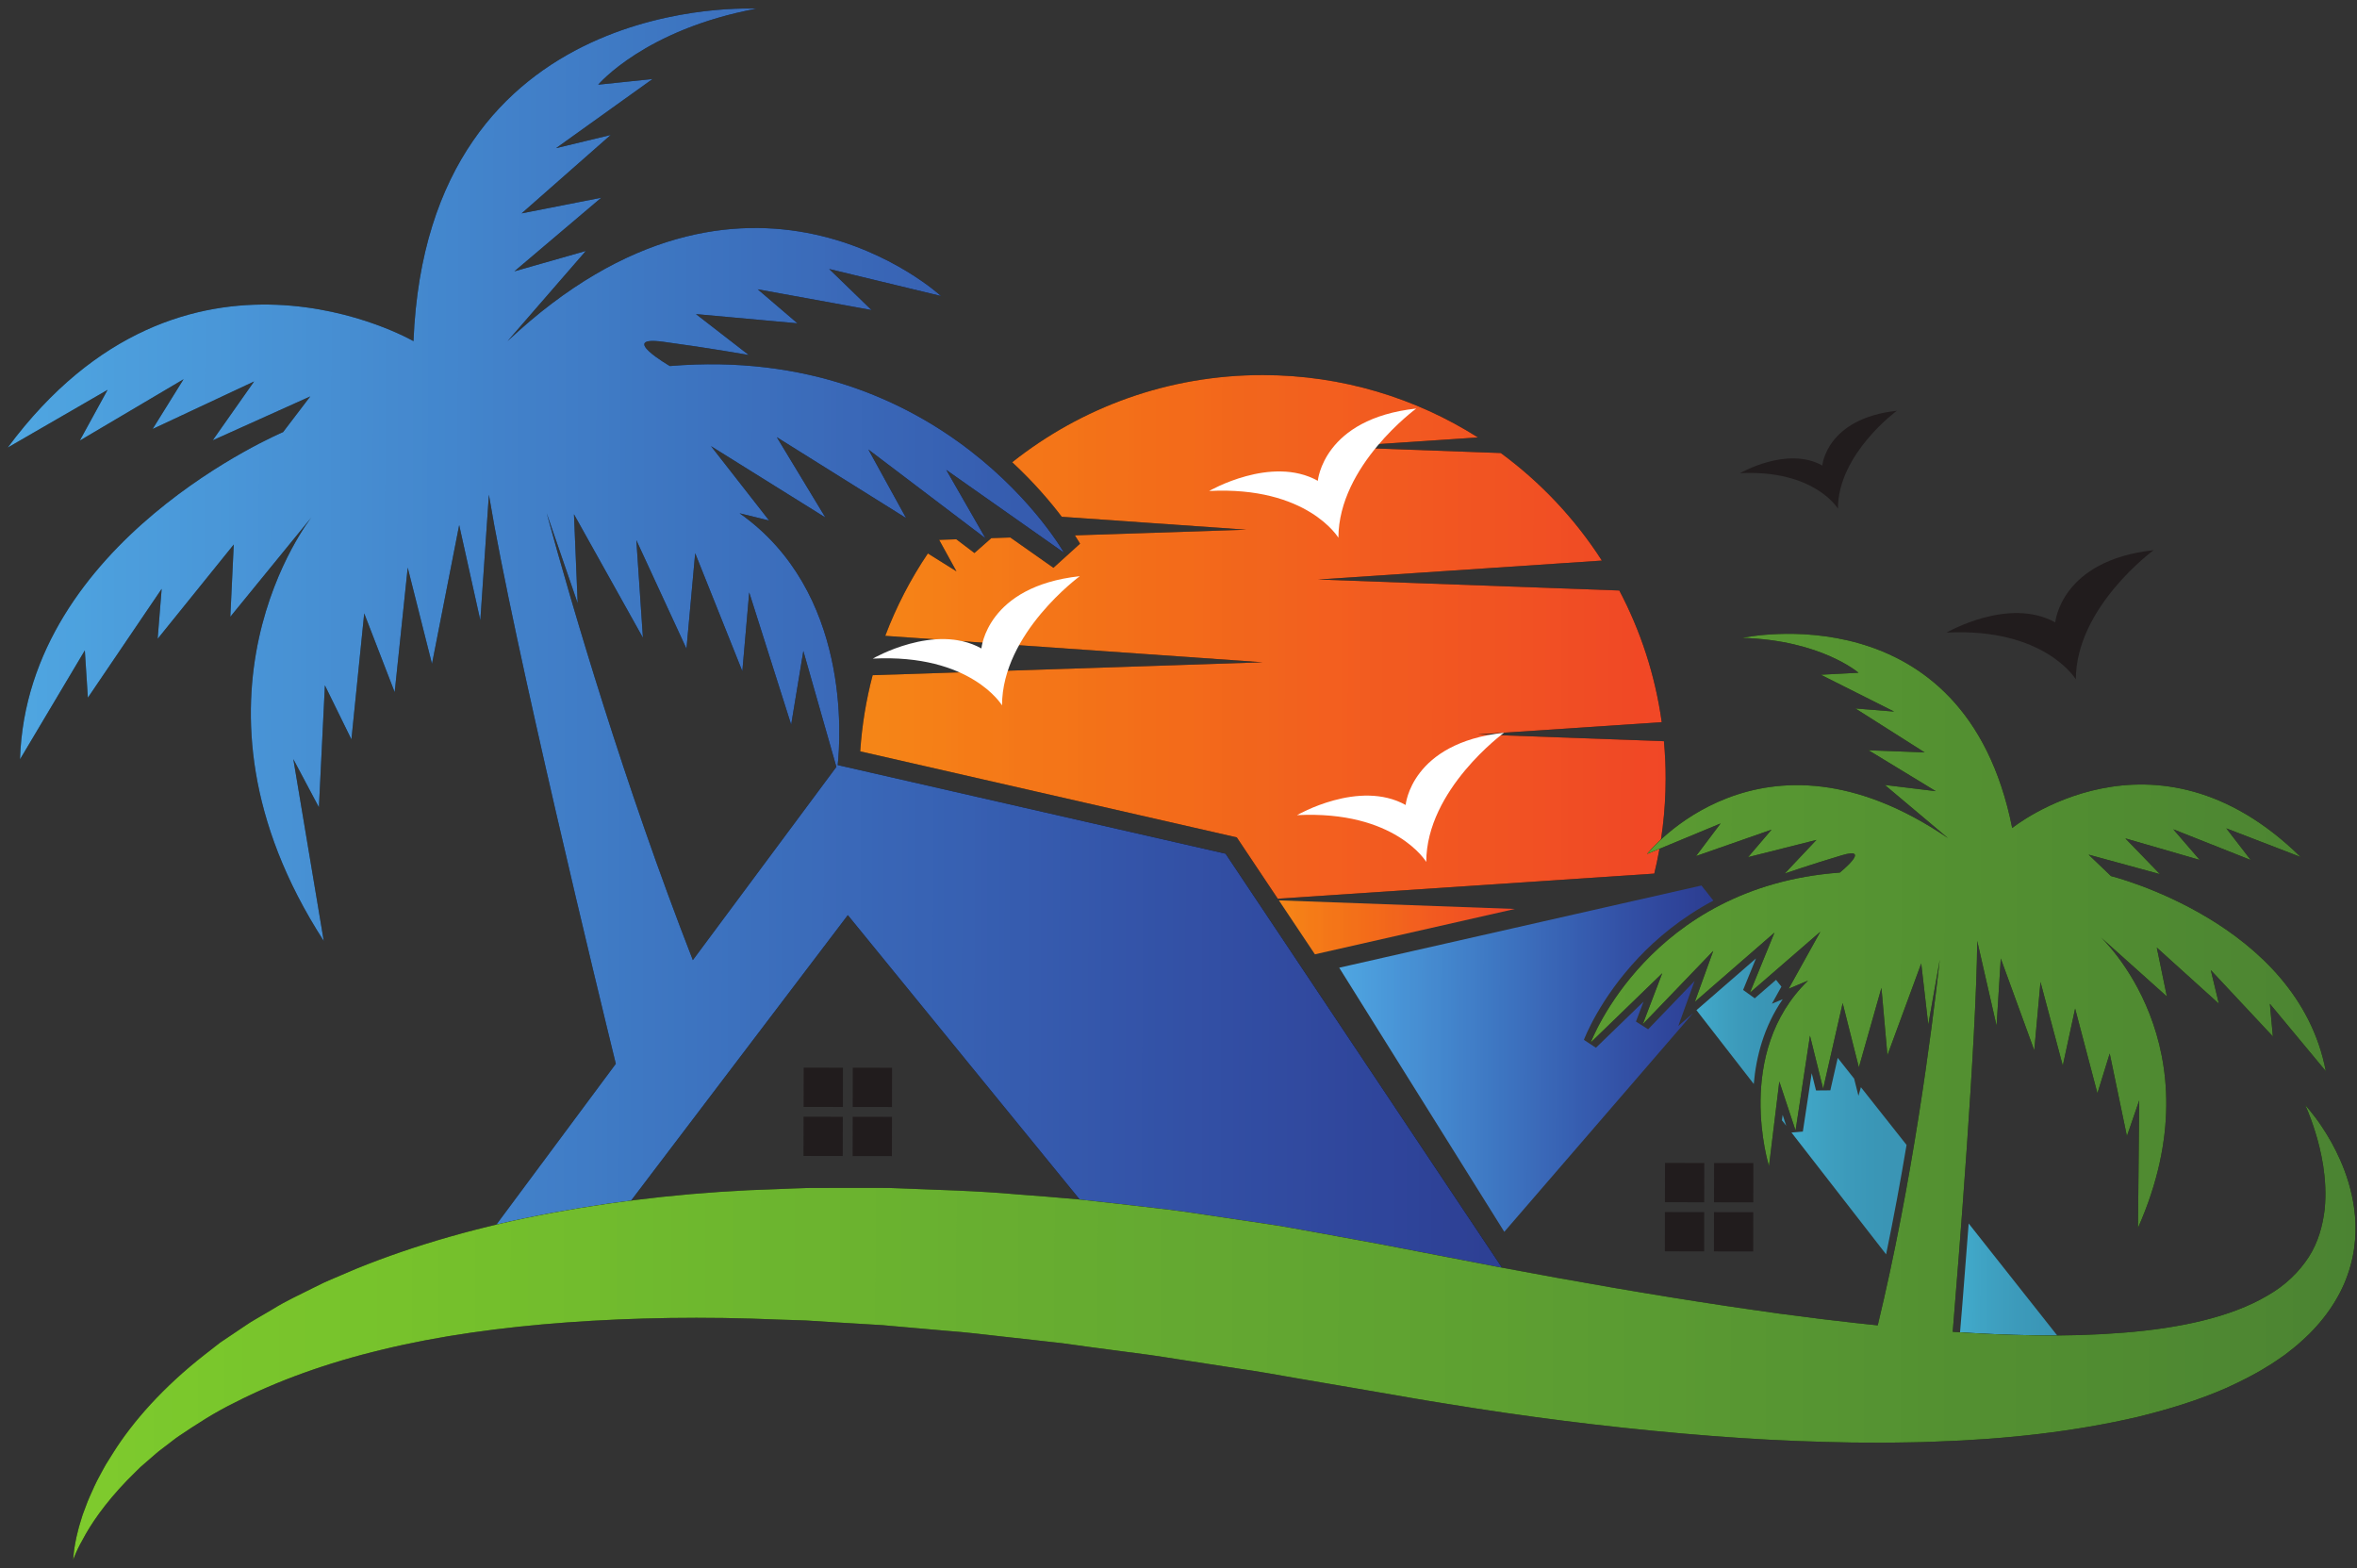 <svg width="257" height="171" viewBox="0 0 257 171" fill="none" xmlns="http://www.w3.org/2000/svg">
<rect x="0" y="0" width="257" height="171" fill="#333333" stroke="none"/>
<path d="M181.43 80.812L161.151 80.073L181.191 78.737C180.478 73.616 178.883 68.78 176.566 64.382L143.717 63.184L174.665 61.12C171.738 56.565 167.994 52.591 163.641 49.393L145.547 48.736L161.151 47.693C154.375 43.401 146.346 40.909 137.731 40.895C127.392 40.876 117.884 44.435 110.369 50.397C112.767 52.625 114.553 54.736 115.769 56.342L135.897 57.752L117.203 58.371C117.549 58.901 117.735 59.227 117.764 59.277L114.862 61.906L110.167 58.603L108.092 58.672L106.249 60.295L104.276 58.798L102.402 58.861L104.291 62.292L101.172 60.34C99.297 63.126 97.729 66.135 96.525 69.324L137.68 72.206L95.151 73.616C94.446 76.291 93.986 79.068 93.797 81.919L134.856 91.298L139.324 97.987L180.377 95.248C181.179 91.937 181.611 88.483 181.615 84.924C181.619 83.539 181.555 82.168 181.43 80.812Z" fill="black"/>
<path d="M181.43 80.812L161.151 80.073L181.191 78.737C180.478 73.616 178.883 68.78 176.566 64.382L143.717 63.184L174.665 61.12C171.738 56.565 167.994 52.591 163.641 49.393L145.547 48.736L161.151 47.693C154.375 43.401 146.346 40.909 137.731 40.895C127.392 40.876 117.884 44.435 110.369 50.397C112.767 52.625 114.553 54.736 115.769 56.342L135.897 57.752L117.203 58.371C117.549 58.901 117.735 59.227 117.764 59.277L114.862 61.906L110.167 58.603L108.092 58.672L106.249 60.295L104.276 58.798L102.402 58.861L104.291 62.292L101.172 60.34C99.297 63.126 97.729 66.135 96.525 69.324L137.68 72.206L95.151 73.616C94.446 76.291 93.986 79.068 93.797 81.919L134.856 91.298L139.324 97.987L180.377 95.248C181.179 91.937 181.611 88.483 181.615 84.924C181.619 83.539 181.555 82.168 181.43 80.812Z" fill="url(#paint0_linear_60_18)"/>
<path d="M143.374 104.047L165.175 99.103L139.445 98.164L143.374 104.047Z" fill="url(#paint1_linear_60_18)"/>
<path d="M194.375 121.559L194.305 122.148L194.77 122.745L194.375 121.559Z" fill="url(#paint2_linear_60_18)"/>
<path d="M184.977 110.138L191.227 118.186C191.478 115.223 192.326 111.932 194.381 108.943L193.203 109.436L194.239 107.571L193.654 106.832L191.332 108.843L190.063 107.932L191.466 104.5L184.977 110.138Z" fill="url(#paint3_linear_60_18)"/>
<path d="M202.906 118.535L202.64 119.473L202.169 117.602L200.38 115.34L199.575 118.878L198.013 118.892L197.544 117.009L196.577 123.373L195.336 123.477L205.655 136.761C206.504 132.676 207.245 128.652 207.885 124.83L202.906 118.535Z" fill="url(#paint4_linear_60_18)"/>
<path d="M213.578 146.961L214.764 148.487L226.608 148.507L214.659 133.395C214.143 140.228 213.688 145.672 213.578 146.961Z" fill="url(#paint5_linear_60_18)"/>
<path d="M182.996 111.862L184.771 106.955L179.707 112.222L178.379 111.379L179.21 109.203L174.014 114.233L172.704 113.376C172.771 113.195 174.402 108.921 178.653 104.416C180.591 102.364 183.276 100.077 186.821 98.19L185.521 96.547L146.023 105.507L164.024 134.303L184.609 110.461L182.996 111.862Z" fill="url(#paint6_linear_60_18)"/>
<path d="M143.612 109.23L139.781 109.357C142.672 113.862 146.292 117.851 150.476 121.164L151.099 121.207L143.612 109.23Z" fill="url(#paint7_linear_60_18)"/>
<path d="M95.164 71.808C95.164 71.808 101.939 67.87 107.01 70.699C107.01 70.699 107.586 63.931 117.741 62.82C117.741 62.82 109.27 69.012 109.257 76.906C109.257 76.906 105.882 71.262 95.164 71.808Z" fill="white"/>
<path d="M131.844 53.531C131.844 53.531 138.62 49.595 143.692 52.422C143.692 52.422 144.267 45.656 154.421 44.543C154.421 44.543 145.951 50.734 145.936 58.632C145.936 58.632 142.562 52.984 131.844 53.531Z" fill="white"/>
<path d="M141.422 88.875C141.422 88.875 148.196 84.937 153.268 87.766C153.268 87.766 153.843 80.998 163.999 79.887C163.999 79.887 155.527 86.078 155.514 93.974C155.514 93.974 152.139 88.329 141.422 88.875Z" fill="white"/>
<path d="M212.25 68.97C212.25 68.97 219.026 65.034 224.099 67.863C224.099 67.863 224.673 61.095 234.828 59.984C234.828 59.984 226.357 66.173 226.343 74.071C226.343 74.071 222.969 68.424 212.25 68.97Z" fill="#211C1D"/>
<path d="M189.727 51.592C189.727 51.592 194.858 48.61 198.699 50.754C198.699 50.754 199.135 45.626 206.828 44.785C206.828 44.785 200.411 49.474 200.401 55.456C200.401 55.456 197.844 51.18 189.727 51.592Z" fill="#211C1D"/>
<path d="M59.607 55.946L62.989 65.775L62.584 56.068L70.101 69.528L69.385 58.893L74.851 70.727L75.8 60.315L80.942 73.177L81.692 64.588L86.267 79.006L87.594 70.977L91.197 83.613L75.546 104.679C68.024 85.399 62.408 66.182 59.607 55.946ZM91.344 83.416L91.34 83.423C91.661 80.445 92.752 64.489 80.644 55.962L83.864 56.752L77.525 48.642L90.001 56.425L84.697 47.663L98.805 56.49L94.682 49.005L107.461 58.694L103.18 51.233L116.017 60.264C116.017 60.264 103.095 37.405 73.04 39.909C73.04 39.909 67.3 36.588 72.293 37.26C77.285 37.931 81.642 38.703 81.642 38.703L75.884 34.245L86.956 35.251L82.619 31.544L95.03 33.803L90.409 29.327L102.604 32.272C102.604 32.272 81.409 12.682 55.344 37.19L63.877 27.362L56.087 29.581L65.558 21.557L56.873 23.265L66.587 14.718L60.627 16.154L71.152 8.616L65.225 9.233C65.225 9.233 70.293 3.215 82.472 0.95C82.472 0.95 46.633 -1.16 45.085 37.194C45.085 37.194 20.15 22.762 0.844 48.796L11.731 42.504L8.702 48.034L20.015 41.347L16.644 46.771L27.708 41.589L23.192 48.008L33.83 43.22L30.866 47.112C30.866 47.112 2.938 58.888 2.183 82.782L9.25 70.91L9.582 76.067L17.628 64.201L17.191 69.647L25.489 59.367L25.115 67.243L33.972 56.389C33.972 56.389 18.228 76.157 35.302 102.592L31.982 82.762L34.773 88.017L35.426 74.722L38.318 80.613L39.713 66.874L43.035 75.466L44.456 61.885L47.103 72.375L50.069 57.246L52.373 67.627L53.308 53.937C56.028 70.341 65.477 109.165 67.147 115.985L47.815 142.007L60.789 141.463L92.445 99.776L122.842 137.055L169.079 146.155L133.632 93.076L91.344 83.416Z" fill="black"/>
<path d="M59.607 55.946L62.989 65.775L62.584 56.068L70.101 69.528L69.385 58.893L74.851 70.727L75.8 60.315L80.942 73.177L81.692 64.588L86.267 79.006L87.594 70.977L91.197 83.613L75.546 104.679C68.024 85.399 62.408 66.182 59.607 55.946ZM91.344 83.416L91.34 83.423C91.661 80.445 92.752 64.489 80.644 55.962L83.864 56.752L77.525 48.642L90.001 56.425L84.697 47.663L98.805 56.49L94.682 49.005L107.461 58.694L103.18 51.233L116.017 60.264C116.017 60.264 103.095 37.405 73.04 39.909C73.04 39.909 67.3 36.588 72.293 37.26C77.285 37.931 81.642 38.703 81.642 38.703L75.884 34.245L86.956 35.251L82.619 31.544L95.03 33.803L90.409 29.327L102.604 32.272C102.604 32.272 81.409 12.682 55.344 37.19L63.877 27.362L56.087 29.581L65.558 21.557L56.873 23.265L66.587 14.718L60.627 16.154L71.152 8.616L65.225 9.233C65.225 9.233 70.293 3.215 82.472 0.95C82.472 0.95 46.633 -1.16 45.085 37.194C45.085 37.194 20.15 22.762 0.844 48.796L11.731 42.504L8.702 48.034L20.015 41.347L16.644 46.771L27.708 41.589L23.192 48.008L33.83 43.22L30.866 47.112C30.866 47.112 2.938 58.888 2.183 82.782L9.25 70.91L9.582 76.067L17.628 64.201L17.191 69.647L25.489 59.367L25.115 67.243L33.972 56.389C33.972 56.389 18.228 76.157 35.302 102.592L31.982 82.762L34.773 88.017L35.426 74.722L38.318 80.613L39.713 66.874L43.035 75.466L44.456 61.885L47.103 72.375L50.069 57.246L52.373 67.627L53.308 53.937C56.028 70.341 65.477 109.165 67.147 115.985L47.815 142.007L60.789 141.463L92.445 99.776L122.842 137.055L169.079 146.155L133.632 93.076L91.344 83.416Z" fill="url(#paint8_linear_60_18)"/>
<path d="M91.907 120.693L87.625 120.684L87.632 116.402L91.914 116.41L91.907 120.693Z" fill="#211C1D"/>
<path d="M97.259 120.698L92.977 120.692L92.984 116.41L97.266 116.416L97.259 120.698Z" fill="#211C1D"/>
<path d="M91.892 126.043L87.609 126.035L87.617 121.754L91.899 121.762L91.892 126.043Z" fill="#211C1D"/>
<path d="M97.251 126.05L92.969 126.044L92.976 121.762L97.258 121.768L97.251 126.05Z" fill="#211C1D"/>
<path d="M185.821 131.083L181.539 131.077L181.547 126.793L185.828 126.801L185.821 131.083Z" fill="#211C1D"/>
<path d="M191.173 131.093L186.891 131.086L186.899 126.805L191.181 126.81L191.173 131.093Z" fill="#211C1D"/>
<path d="M185.814 136.436L181.531 136.431L181.538 132.148L185.82 132.155L185.814 136.436Z" fill="#211C1D"/>
<path d="M191.164 136.446L186.883 136.439L186.891 132.156L191.173 132.163L191.164 136.446Z" fill="#211C1D"/>
<path d="M256.699 131.796C256.41 129.686 255.813 127.935 255.18 126.498C254.55 125.058 253.877 123.923 253.297 123.037C252.724 122.146 252.216 121.514 251.876 121.093C251.534 120.675 251.342 120.472 251.342 120.472C251.342 120.472 251.842 121.477 252.453 123.436C252.758 124.412 253.075 125.631 253.307 127.059C253.524 128.485 253.65 130.13 253.471 131.873C253.262 133.608 252.779 135.436 251.733 137.059C250.68 138.674 249.207 140.139 247.213 141.269C243.279 143.593 237.741 144.806 231.57 145.298C228.477 145.545 225.204 145.653 221.792 145.588C218.926 145.544 215.96 145.414 212.918 145.204C213.513 138.044 215.503 113.326 215.59 102.593L217.701 111.841L218.158 104.504L221.81 114.516L222.489 107.068L224.92 116.188L226.265 109.964L228.696 119.196L230.037 114.863L231.912 123.87L233.252 119.983L233.118 133.878C241.934 113.992 229.058 102.187 229.058 102.187L236.272 108.648L235.169 103.31L241.942 109.434L241.058 105.766L247.827 113.003L247.5 109.444L253.601 116.791C250.516 100.556 230.179 95.518 230.179 95.518L227.737 93.18L235.517 95.305L231.743 91.409L239.854 93.757L236.969 90.415L245.413 93.765L242.75 90.314L250.861 93.44C234.879 77.738 219.405 90.276 219.405 90.276C214.222 64.254 189.978 69.548 189.978 69.548C198.538 69.787 202.646 73.349 202.646 73.349L198.533 73.565L206.529 77.581L202.306 77.241L209.857 82.033L203.742 81.801L211.073 86.26L205.516 85.583L212.4 91.376C191.965 77.446 179.599 93.101 179.599 93.101L187.61 89.778L184.935 93.332L193.168 90.454L190.606 93.453L198.057 91.575L194.604 95.238C194.604 95.238 197.496 94.242 200.834 93.247C204.171 92.252 200.608 95.136 200.608 95.136C179.817 96.657 173.452 113.657 173.452 113.657L181.246 106.111L179.124 111.666L186.808 103.673L184.799 109.229L193.482 101.683L190.804 108.238L198.486 101.582L195.029 107.801L197.143 106.915C189.014 114.794 192.886 127.14 192.886 127.14L194.011 117.916L195.782 123.255L197.354 112.918L198.79 118.703L200.919 109.367L202.686 116.375L205.146 107.706L205.8 115.044L209.485 105.044L210.253 111.717L211.506 104.643C210.598 112.777 208.502 128.932 204.742 144.501C203.149 144.339 201.543 144.164 199.916 143.965C198.955 143.859 197.986 143.738 197.013 143.604C196.042 143.48 195.063 143.354 194.082 143.23C192.116 142.941 190.133 142.686 188.132 142.373C180.132 141.173 171.858 139.738 163.465 138.152C159.25 137.337 155.001 136.517 150.735 135.694C148.544 135.29 146.348 134.888 144.152 134.484C141.952 134.091 139.758 133.665 137.536 133.352C135.318 133.023 133.102 132.694 130.888 132.364C129.779 132.204 128.676 132.026 127.563 131.898C126.449 131.768 125.336 131.64 124.225 131.511C122.003 131.25 119.783 131.004 117.57 130.764C115.35 130.557 113.127 130.39 110.917 130.222C106.507 129.821 102.082 129.73 97.733 129.548L96.918 129.519L96.1 129.517C95.555 129.517 95.011 129.517 94.467 129.517C93.382 129.515 92.3 129.515 91.221 129.515C90.143 129.517 89.07 129.521 88 129.525C86.928 129.553 85.858 129.604 84.794 129.645C76.29 129.894 68.033 130.789 60.28 132.225C52.526 133.652 45.274 135.714 38.825 138.337C38.024 138.678 37.232 139.017 36.448 139.35C36.057 139.521 35.667 139.677 35.285 139.858C34.905 140.045 34.527 140.231 34.152 140.416C32.657 141.173 31.179 141.838 29.816 142.69C29.13 143.092 28.451 143.49 27.783 143.882C27.446 144.069 27.123 144.284 26.805 144.499C26.486 144.714 26.169 144.926 25.855 145.137C25.229 145.558 24.613 145.972 24.006 146.38C23.425 146.833 22.853 147.278 22.29 147.717C17.807 151.225 14.479 154.987 12.327 158.417C12.059 158.844 11.799 159.26 11.547 159.666C11.305 160.077 11.094 160.493 10.879 160.885C10.44 161.663 10.113 162.443 9.793 163.15C9.627 163.499 9.502 163.855 9.374 164.191C9.248 164.525 9.122 164.844 9.013 165.153C8.828 165.787 8.633 166.343 8.512 166.863C8.384 167.379 8.268 167.83 8.208 168.23C8.132 168.627 8.087 168.962 8.055 169.231C7.988 169.772 7.984 170.049 7.984 170.049C7.984 170.049 8.07 169.782 8.288 169.295C8.499 168.805 8.861 168.098 9.371 167.213C10.382 165.443 12.152 163.018 14.818 160.441C14.983 160.278 15.149 160.114 15.318 159.949C15.499 159.792 15.682 159.634 15.867 159.473C16.233 159.155 16.609 158.83 16.993 158.494C17.373 158.16 17.808 157.859 18.225 157.532C18.652 157.213 19.062 156.865 19.525 156.559C21.368 155.322 23.354 154.014 25.651 152.894C30.181 150.576 35.598 148.596 41.709 147.138C47.812 145.653 54.607 144.707 61.853 144.177C69.1 143.654 76.807 143.523 84.811 143.869C85.811 143.902 86.813 143.923 87.82 143.965C88.83 144.031 89.843 144.095 90.86 144.158C91.878 144.219 92.897 144.28 93.921 144.341C94.433 144.372 94.945 144.402 95.458 144.434L96.228 144.479L97.001 144.55C99.063 144.731 101.137 144.914 103.222 145.097C105.306 145.247 107.403 145.505 109.507 145.743C111.61 145.994 113.723 146.193 115.841 146.451C117.958 146.748 120.082 147.036 122.212 147.312C123.276 147.453 124.342 147.593 125.408 147.733C126.474 147.876 127.539 148.066 128.606 148.222C130.74 148.552 132.874 148.881 135.011 149.21C137.15 149.506 139.281 149.902 141.414 150.272C143.546 150.636 145.678 151.001 147.804 151.363C149.969 151.739 152.131 152.11 154.286 152.482C155.352 152.669 156.457 152.843 157.552 153.02C158.647 153.195 159.74 153.368 160.83 153.542C169.522 154.889 178.139 155.894 186.542 156.549C190.743 156.878 194.891 157.105 198.967 157.209C199.987 157.231 201 157.256 202.01 157.278C203.02 157.282 204.025 157.286 205.024 157.29C206.02 157.3 207.021 157.27 208.008 157.26C208.995 157.249 209.977 157.225 210.957 157.18C218.771 156.924 226.232 156.081 233.082 154.483C236.5 153.648 239.775 152.64 242.805 151.306C244.316 150.605 245.775 149.894 247.142 149.033C247.832 148.637 248.488 148.153 249.134 147.715C249.766 147.223 250.385 146.758 250.958 146.218C253.284 144.164 255.07 141.611 255.971 139.015C256.902 136.413 256.975 133.897 256.699 131.796Z" fill="black"/>
<path d="M256.699 131.796C256.41 129.686 255.813 127.935 255.18 126.498C254.55 125.058 253.877 123.923 253.297 123.037C252.724 122.146 252.216 121.514 251.876 121.093C251.534 120.675 251.342 120.472 251.342 120.472C251.342 120.472 251.842 121.477 252.453 123.436C252.758 124.412 253.075 125.631 253.307 127.059C253.524 128.485 253.65 130.13 253.471 131.873C253.262 133.608 252.779 135.436 251.733 137.059C250.68 138.674 249.207 140.139 247.213 141.269C243.279 143.593 237.741 144.806 231.57 145.298C228.477 145.545 225.204 145.653 221.792 145.588C218.926 145.544 215.96 145.414 212.918 145.204C213.513 138.044 215.503 113.326 215.59 102.593L217.701 111.841L218.158 104.504L221.81 114.516L222.489 107.068L224.92 116.188L226.265 109.964L228.696 119.196L230.037 114.863L231.912 123.87L233.252 119.983L233.118 133.878C241.934 113.992 229.058 102.187 229.058 102.187L236.272 108.648L235.169 103.31L241.942 109.434L241.058 105.766L247.827 113.003L247.5 109.444L253.601 116.791C250.516 100.556 230.179 95.518 230.179 95.518L227.737 93.18L235.517 95.305L231.743 91.409L239.854 93.757L236.969 90.415L245.413 93.765L242.75 90.314L250.861 93.44C234.879 77.738 219.405 90.276 219.405 90.276C214.222 64.254 189.978 69.548 189.978 69.548C198.538 69.787 202.646 73.349 202.646 73.349L198.533 73.565L206.529 77.581L202.306 77.241L209.857 82.033L203.742 81.801L211.073 86.26L205.516 85.583L212.4 91.376C191.965 77.446 179.599 93.101 179.599 93.101L187.61 89.778L184.935 93.332L193.168 90.454L190.606 93.453L198.057 91.575L194.604 95.238C194.604 95.238 197.496 94.242 200.834 93.247C204.171 92.252 200.608 95.136 200.608 95.136C179.817 96.657 173.452 113.657 173.452 113.657L181.246 106.111L179.124 111.666L186.808 103.673L184.799 109.229L193.482 101.683L190.804 108.238L198.486 101.582L195.029 107.801L197.143 106.915C189.014 114.794 192.886 127.14 192.886 127.14L194.011 117.916L195.782 123.255L197.354 112.918L198.79 118.703L200.919 109.367L202.686 116.375L205.146 107.706L205.8 115.044L209.485 105.044L210.253 111.717L211.506 104.643C210.598 112.777 208.502 128.932 204.742 144.501C203.149 144.339 201.543 144.164 199.916 143.965C198.955 143.859 197.986 143.738 197.013 143.604C196.042 143.48 195.063 143.354 194.082 143.23C192.116 142.941 190.133 142.686 188.132 142.373C180.132 141.173 171.858 139.738 163.465 138.152C159.25 137.337 155.001 136.517 150.735 135.694C148.544 135.29 146.348 134.888 144.152 134.484C141.952 134.091 139.758 133.665 137.536 133.352C135.318 133.023 133.102 132.694 130.888 132.364C129.779 132.204 128.676 132.026 127.563 131.898C126.449 131.768 125.336 131.64 124.225 131.511C122.003 131.25 119.783 131.004 117.57 130.764C115.35 130.557 113.127 130.39 110.917 130.222C106.507 129.821 102.082 129.73 97.733 129.548L96.918 129.519L96.1 129.517C95.555 129.517 95.011 129.517 94.467 129.517C93.382 129.515 92.3 129.515 91.221 129.515C90.143 129.517 89.07 129.521 88 129.525C86.928 129.553 85.858 129.604 84.794 129.645C76.29 129.894 68.033 130.789 60.28 132.225C52.526 133.652 45.274 135.714 38.825 138.337C38.024 138.678 37.232 139.017 36.448 139.35C36.057 139.521 35.667 139.677 35.285 139.858C34.905 140.045 34.527 140.231 34.152 140.416C32.657 141.173 31.179 141.838 29.816 142.69C29.13 143.092 28.451 143.49 27.783 143.882C27.446 144.069 27.123 144.284 26.805 144.499C26.486 144.714 26.169 144.926 25.855 145.137C25.229 145.558 24.613 145.972 24.006 146.38C23.425 146.833 22.853 147.278 22.29 147.717C17.807 151.225 14.479 154.987 12.327 158.417C12.059 158.844 11.799 159.26 11.547 159.666C11.305 160.077 11.094 160.493 10.879 160.885C10.44 161.663 10.113 162.443 9.793 163.15C9.627 163.499 9.502 163.855 9.374 164.191C9.248 164.525 9.122 164.844 9.013 165.153C8.828 165.787 8.633 166.343 8.512 166.863C8.384 167.379 8.268 167.83 8.208 168.23C8.132 168.627 8.087 168.962 8.055 169.231C7.988 169.772 7.984 170.049 7.984 170.049C7.984 170.049 8.07 169.782 8.288 169.295C8.499 168.805 8.861 168.098 9.371 167.213C10.382 165.443 12.152 163.018 14.818 160.441C14.983 160.278 15.149 160.114 15.318 159.949C15.499 159.792 15.682 159.634 15.867 159.473C16.233 159.155 16.609 158.83 16.993 158.494C17.373 158.16 17.808 157.859 18.225 157.532C18.652 157.213 19.062 156.865 19.525 156.559C21.368 155.322 23.354 154.014 25.651 152.894C30.181 150.576 35.598 148.596 41.709 147.138C47.812 145.653 54.607 144.707 61.853 144.177C69.1 143.654 76.807 143.523 84.811 143.869C85.811 143.902 86.813 143.923 87.82 143.965C88.83 144.031 89.843 144.095 90.86 144.158C91.878 144.219 92.897 144.28 93.921 144.341C94.433 144.372 94.945 144.402 95.458 144.434L96.228 144.479L97.001 144.55C99.063 144.731 101.137 144.914 103.222 145.097C105.306 145.247 107.403 145.505 109.507 145.743C111.61 145.994 113.723 146.193 115.841 146.451C117.958 146.748 120.082 147.036 122.212 147.312C123.276 147.453 124.342 147.593 125.408 147.733C126.474 147.876 127.539 148.066 128.606 148.222C130.74 148.552 132.874 148.881 135.011 149.21C137.15 149.506 139.281 149.902 141.414 150.272C143.546 150.636 145.678 151.001 147.804 151.363C149.969 151.739 152.131 152.11 154.286 152.482C155.352 152.669 156.457 152.843 157.552 153.02C158.647 153.195 159.74 153.368 160.83 153.542C169.522 154.889 178.139 155.894 186.542 156.549C190.743 156.878 194.891 157.105 198.967 157.209C199.987 157.231 201 157.256 202.01 157.278C203.02 157.282 204.025 157.286 205.024 157.29C206.02 157.3 207.021 157.27 208.008 157.26C208.995 157.249 209.977 157.225 210.957 157.18C218.771 156.924 226.232 156.081 233.082 154.483C236.5 153.648 239.775 152.64 242.805 151.306C244.316 150.605 245.775 149.894 247.142 149.033C247.832 148.637 248.488 148.153 249.134 147.715C249.766 147.223 250.385 146.758 250.958 146.218C253.284 144.164 255.07 141.611 255.971 139.015C256.902 136.413 256.975 133.897 256.699 131.796Z" fill="url(#paint9_linear_60_18)"/>
<defs>
<linearGradient id="paint0_linear_60_18" x1="93.844" y1="69.376" x2="181.568" y2="69.522" gradientUnits="userSpaceOnUse">
<stop stop-color="#F58517"/>
<stop offset="0.016" stop-color="#F58517"/>
<stop offset="0.031" stop-color="#F58417"/>
<stop offset="0.039" stop-color="#F58317"/>
<stop offset="0.047" stop-color="#F58317"/>
<stop offset="0.055" stop-color="#F68217"/>
<stop offset="0.062" stop-color="#F68217"/>
<stop offset="0.07" stop-color="#F68117"/>
<stop offset="0.078" stop-color="#F58017"/>
<stop offset="0.086" stop-color="#F58017"/>
<stop offset="0.094" stop-color="#F57F17"/>
<stop offset="0.102" stop-color="#F57F17"/>
<stop offset="0.109" stop-color="#F57E18"/>
<stop offset="0.117" stop-color="#F57D18"/>
<stop offset="0.125" stop-color="#F57C17"/>
<stop offset="0.133" stop-color="#F57B17"/>
<stop offset="0.141" stop-color="#F57B17"/>
<stop offset="0.156" stop-color="#F57A17"/>
<stop offset="0.172" stop-color="#F57A18"/>
<stop offset="0.18" stop-color="#F57918"/>
<stop offset="0.188" stop-color="#F47818"/>
<stop offset="0.195" stop-color="#F47718"/>
<stop offset="0.203" stop-color="#F47718"/>
<stop offset="0.219" stop-color="#F47618"/>
<stop offset="0.234" stop-color="#F47518"/>
<stop offset="0.25" stop-color="#F47518"/>
<stop offset="0.266" stop-color="#F47418"/>
<stop offset="0.273" stop-color="#F37318"/>
<stop offset="0.281" stop-color="#F37218"/>
<stop offset="0.289" stop-color="#F37218"/>
<stop offset="0.297" stop-color="#F37118"/>
<stop offset="0.312" stop-color="#F37019"/>
<stop offset="0.328" stop-color="#F37019"/>
<stop offset="0.336" stop-color="#F36F19"/>
<stop offset="0.344" stop-color="#F36E19"/>
<stop offset="0.352" stop-color="#F36D19"/>
<stop offset="0.359" stop-color="#F36D19"/>
<stop offset="0.375" stop-color="#F36C19"/>
<stop offset="0.391" stop-color="#F36B1A"/>
<stop offset="0.406" stop-color="#F36B1A"/>
<stop offset="0.422" stop-color="#F36A1B"/>
<stop offset="0.43" stop-color="#F3691B"/>
<stop offset="0.438" stop-color="#F3681B"/>
<stop offset="0.445" stop-color="#F3681B"/>
<stop offset="0.453" stop-color="#F2671B"/>
<stop offset="0.469" stop-color="#F2661C"/>
<stop offset="0.484" stop-color="#F2651C"/>
<stop offset="0.5" stop-color="#F2651D"/>
<stop offset="0.516" stop-color="#F2641D"/>
<stop offset="0.523" stop-color="#F2631E"/>
<stop offset="0.531" stop-color="#F2621E"/>
<stop offset="0.539" stop-color="#F2621E"/>
<stop offset="0.547" stop-color="#F2611E"/>
<stop offset="0.562" stop-color="#F3601E"/>
<stop offset="0.578" stop-color="#F35F1F"/>
<stop offset="0.594" stop-color="#F35F1F"/>
<stop offset="0.602" stop-color="#F35E1F"/>
<stop offset="0.609" stop-color="#F35D1F"/>
<stop offset="0.617" stop-color="#F25D20"/>
<stop offset="0.625" stop-color="#F25C20"/>
<stop offset="0.641" stop-color="#F25B20"/>
<stop offset="0.656" stop-color="#F25A20"/>
<stop offset="0.672" stop-color="#F25A20"/>
<stop offset="0.688" stop-color="#F25921"/>
<stop offset="0.703" stop-color="#F25821"/>
<stop offset="0.719" stop-color="#F25721"/>
<stop offset="0.734" stop-color="#F25621"/>
<stop offset="0.75" stop-color="#F15522"/>
<stop offset="0.766" stop-color="#F15422"/>
<stop offset="0.781" stop-color="#F15422"/>
<stop offset="0.797" stop-color="#F15322"/>
<stop offset="0.812" stop-color="#F15223"/>
<stop offset="0.828" stop-color="#F15123"/>
<stop offset="0.844" stop-color="#F15023"/>
<stop offset="0.859" stop-color="#F14F24"/>
<stop offset="0.867" stop-color="#F14F24"/>
<stop offset="0.875" stop-color="#F04E24"/>
<stop offset="0.883" stop-color="#F04D24"/>
<stop offset="0.891" stop-color="#F04D24"/>
<stop offset="0.906" stop-color="#F04C24"/>
<stop offset="0.922" stop-color="#F04B25"/>
<stop offset="0.938" stop-color="#F04A25"/>
<stop offset="0.953" stop-color="#F04925"/>
<stop offset="0.969" stop-color="#F14825"/>
<stop offset="0.984" stop-color="#F14826"/>
<stop offset="1" stop-color="#F14726"/>
</linearGradient>
<linearGradient id="paint1_linear_60_18" x1="139.45" y1="101.101" x2="165.17" y2="101.144" gradientUnits="userSpaceOnUse">
<stop stop-color="#F58517"/>
<stop offset="0.016" stop-color="#F58517"/>
<stop offset="0.031" stop-color="#F58417"/>
<stop offset="0.039" stop-color="#F58317"/>
<stop offset="0.047" stop-color="#F58317"/>
<stop offset="0.055" stop-color="#F68217"/>
<stop offset="0.062" stop-color="#F68217"/>
<stop offset="0.07" stop-color="#F58117"/>
<stop offset="0.078" stop-color="#F58017"/>
<stop offset="0.086" stop-color="#F58017"/>
<stop offset="0.094" stop-color="#F57F17"/>
<stop offset="0.102" stop-color="#F57F17"/>
<stop offset="0.109" stop-color="#F57E18"/>
<stop offset="0.117" stop-color="#F57D18"/>
<stop offset="0.125" stop-color="#F57C17"/>
<stop offset="0.133" stop-color="#F57B17"/>
<stop offset="0.141" stop-color="#F57B17"/>
<stop offset="0.156" stop-color="#F57A17"/>
<stop offset="0.172" stop-color="#F57A18"/>
<stop offset="0.18" stop-color="#F57918"/>
<stop offset="0.188" stop-color="#F47818"/>
<stop offset="0.195" stop-color="#F47718"/>
<stop offset="0.203" stop-color="#F47718"/>
<stop offset="0.219" stop-color="#F47618"/>
<stop offset="0.234" stop-color="#F47518"/>
<stop offset="0.25" stop-color="#F47518"/>
<stop offset="0.266" stop-color="#F47418"/>
<stop offset="0.273" stop-color="#F37318"/>
<stop offset="0.281" stop-color="#F37218"/>
<stop offset="0.289" stop-color="#F37218"/>
<stop offset="0.297" stop-color="#F37118"/>
<stop offset="0.312" stop-color="#F37019"/>
<stop offset="0.328" stop-color="#F37019"/>
<stop offset="0.336" stop-color="#F36F19"/>
<stop offset="0.344" stop-color="#F36E19"/>
<stop offset="0.352" stop-color="#F36D19"/>
<stop offset="0.359" stop-color="#F36D19"/>
<stop offset="0.375" stop-color="#F36C19"/>
<stop offset="0.391" stop-color="#F36B1A"/>
<stop offset="0.406" stop-color="#F36A1A"/>
<stop offset="0.422" stop-color="#F36A1B"/>
<stop offset="0.43" stop-color="#F3691B"/>
<stop offset="0.438" stop-color="#F3681B"/>
<stop offset="0.445" stop-color="#F3681B"/>
<stop offset="0.453" stop-color="#F2671B"/>
<stop offset="0.469" stop-color="#F2661C"/>
<stop offset="0.484" stop-color="#F2651C"/>
<stop offset="0.5" stop-color="#F2651D"/>
<stop offset="0.516" stop-color="#F2641D"/>
<stop offset="0.523" stop-color="#F2631E"/>
<stop offset="0.531" stop-color="#F2621E"/>
<stop offset="0.539" stop-color="#F2621E"/>
<stop offset="0.547" stop-color="#F2611E"/>
<stop offset="0.562" stop-color="#F3601E"/>
<stop offset="0.578" stop-color="#F35F1F"/>
<stop offset="0.594" stop-color="#F35F1F"/>
<stop offset="0.602" stop-color="#F35E1F"/>
<stop offset="0.609" stop-color="#F35D1F"/>
<stop offset="0.617" stop-color="#F25D20"/>
<stop offset="0.625" stop-color="#F25C20"/>
<stop offset="0.641" stop-color="#F25B20"/>
<stop offset="0.656" stop-color="#F25A20"/>
<stop offset="0.672" stop-color="#F25920"/>
<stop offset="0.688" stop-color="#F25921"/>
<stop offset="0.703" stop-color="#F25821"/>
<stop offset="0.719" stop-color="#F25721"/>
<stop offset="0.734" stop-color="#F25621"/>
<stop offset="0.75" stop-color="#F15522"/>
<stop offset="0.766" stop-color="#F15422"/>
<stop offset="0.781" stop-color="#F15422"/>
<stop offset="0.797" stop-color="#F15322"/>
<stop offset="0.812" stop-color="#F15223"/>
<stop offset="0.828" stop-color="#F15123"/>
<stop offset="0.844" stop-color="#F15023"/>
<stop offset="0.859" stop-color="#F14F24"/>
<stop offset="0.867" stop-color="#F14F24"/>
<stop offset="0.875" stop-color="#F04E24"/>
<stop offset="0.883" stop-color="#F04D24"/>
<stop offset="0.891" stop-color="#F04D24"/>
<stop offset="0.906" stop-color="#F04C24"/>
<stop offset="0.922" stop-color="#F04B25"/>
<stop offset="0.938" stop-color="#F04A25"/>
<stop offset="0.953" stop-color="#F04925"/>
<stop offset="0.969" stop-color="#F14825"/>
<stop offset="0.984" stop-color="#F14826"/>
<stop offset="1" stop-color="#F14726"/>
</linearGradient>
<linearGradient id="paint2_linear_60_18" x1="194.306" y1="122.152" x2="194.769" y2="122.153" gradientUnits="userSpaceOnUse">
<stop stop-color="#42ABCC"/>
<stop offset="0.016" stop-color="#42ABCC"/>
<stop offset="0.031" stop-color="#41AACB"/>
<stop offset="0.047" stop-color="#41A9CA"/>
<stop offset="0.062" stop-color="#41A9CA"/>
<stop offset="0.078" stop-color="#41A8C9"/>
<stop offset="0.094" stop-color="#41A7C8"/>
<stop offset="0.109" stop-color="#40A7C8"/>
<stop offset="0.125" stop-color="#40A6C7"/>
<stop offset="0.141" stop-color="#40A5C6"/>
<stop offset="0.156" stop-color="#40A5C5"/>
<stop offset="0.172" stop-color="#40A4C5"/>
<stop offset="0.188" stop-color="#3FA3C4"/>
<stop offset="0.203" stop-color="#3FA3C4"/>
<stop offset="0.219" stop-color="#3FA3C3"/>
<stop offset="0.234" stop-color="#3FA2C3"/>
<stop offset="0.25" stop-color="#3EA1C2"/>
<stop offset="0.266" stop-color="#3EA1C1"/>
<stop offset="0.281" stop-color="#3EA0C1"/>
<stop offset="0.297" stop-color="#3EA0C0"/>
<stop offset="0.312" stop-color="#3E9FC0"/>
<stop offset="0.328" stop-color="#3E9FBF"/>
<stop offset="0.344" stop-color="#3E9EBF"/>
<stop offset="0.359" stop-color="#3E9EBE"/>
<stop offset="0.375" stop-color="#3D9DBE"/>
<stop offset="0.406" stop-color="#3D9DBD"/>
<stop offset="0.438" stop-color="#3D9CBC"/>
<stop offset="0.453" stop-color="#3D9BBC"/>
<stop offset="0.469" stop-color="#3C9BBB"/>
<stop offset="0.484" stop-color="#3C9ABB"/>
<stop offset="0.5" stop-color="#3C9ABB"/>
<stop offset="0.516" stop-color="#3C9ABA"/>
<stop offset="0.531" stop-color="#3C9ABA"/>
<stop offset="0.547" stop-color="#3C99BA"/>
<stop offset="0.562" stop-color="#3B99B9"/>
<stop offset="0.594" stop-color="#3B99B9"/>
<stop offset="0.609" stop-color="#3B98B9"/>
<stop offset="0.625" stop-color="#3B98B8"/>
<stop offset="0.641" stop-color="#3B98B8"/>
<stop offset="0.656" stop-color="#3B97B8"/>
<stop offset="0.688" stop-color="#3A97B7"/>
<stop offset="0.75" stop-color="#3A96B6"/>
<stop offset="0.781" stop-color="#3A96B6"/>
<stop offset="0.812" stop-color="#3A95B6"/>
<stop offset="0.828" stop-color="#3A95B5"/>
<stop offset="0.844" stop-color="#3A95B5"/>
<stop offset="0.875" stop-color="#3A95B5"/>
<stop offset="1" stop-color="#3A95B5"/>
</linearGradient>
<linearGradient id="paint3_linear_60_18" x1="184.988" y1="111.333" x2="194.369" y2="111.349" gradientUnits="userSpaceOnUse">
<stop stop-color="#42ABCC"/>
<stop offset="0.016" stop-color="#42ABCC"/>
<stop offset="0.031" stop-color="#41AACB"/>
<stop offset="0.047" stop-color="#41A9CA"/>
<stop offset="0.062" stop-color="#41A9CA"/>
<stop offset="0.078" stop-color="#41A8C9"/>
<stop offset="0.094" stop-color="#40A7C8"/>
<stop offset="0.109" stop-color="#40A7C8"/>
<stop offset="0.125" stop-color="#40A6C7"/>
<stop offset="0.141" stop-color="#40A5C6"/>
<stop offset="0.156" stop-color="#40A5C5"/>
<stop offset="0.172" stop-color="#40A4C5"/>
<stop offset="0.188" stop-color="#3FA3C4"/>
<stop offset="0.203" stop-color="#3FA3C4"/>
<stop offset="0.219" stop-color="#3FA3C3"/>
<stop offset="0.234" stop-color="#3FA2C3"/>
<stop offset="0.25" stop-color="#3EA1C2"/>
<stop offset="0.266" stop-color="#3EA1C1"/>
<stop offset="0.281" stop-color="#3EA0C1"/>
<stop offset="0.297" stop-color="#3EA0C0"/>
<stop offset="0.312" stop-color="#3E9FC0"/>
<stop offset="0.328" stop-color="#3E9FBF"/>
<stop offset="0.344" stop-color="#3E9EBF"/>
<stop offset="0.359" stop-color="#3E9EBE"/>
<stop offset="0.375" stop-color="#3D9DBE"/>
<stop offset="0.406" stop-color="#3D9DBD"/>
<stop offset="0.438" stop-color="#3D9CBC"/>
<stop offset="0.453" stop-color="#3D9BBC"/>
<stop offset="0.469" stop-color="#3C9BBB"/>
<stop offset="0.484" stop-color="#3C9ABB"/>
<stop offset="0.5" stop-color="#3C9ABB"/>
<stop offset="0.516" stop-color="#3C9ABA"/>
<stop offset="0.531" stop-color="#3C9ABA"/>
<stop offset="0.547" stop-color="#3C99BA"/>
<stop offset="0.562" stop-color="#3B99B9"/>
<stop offset="0.594" stop-color="#3B99B9"/>
<stop offset="0.609" stop-color="#3B98B9"/>
<stop offset="0.625" stop-color="#3B98B8"/>
<stop offset="0.641" stop-color="#3B98B8"/>
<stop offset="0.656" stop-color="#3A97B8"/>
<stop offset="0.688" stop-color="#3A97B7"/>
<stop offset="0.75" stop-color="#3A96B6"/>
<stop offset="0.781" stop-color="#3A96B6"/>
<stop offset="0.812" stop-color="#3A95B5"/>
<stop offset="0.828" stop-color="#3A95B5"/>
<stop offset="0.844" stop-color="#3A95B5"/>
<stop offset="0.875" stop-color="#3A95B5"/>
<stop offset="1" stop-color="#3A95B5"/>
</linearGradient>
<linearGradient id="paint4_linear_60_18" x1="195.354" y1="126.038" x2="207.867" y2="126.059" gradientUnits="userSpaceOnUse">
<stop stop-color="#42ABCC"/>
<stop offset="0.016" stop-color="#42ABCC"/>
<stop offset="0.031" stop-color="#41AACB"/>
<stop offset="0.047" stop-color="#41A9CA"/>
<stop offset="0.062" stop-color="#41A9CA"/>
<stop offset="0.078" stop-color="#41A8C9"/>
<stop offset="0.094" stop-color="#40A7C8"/>
<stop offset="0.109" stop-color="#40A7C8"/>
<stop offset="0.125" stop-color="#40A6C7"/>
<stop offset="0.141" stop-color="#40A5C6"/>
<stop offset="0.156" stop-color="#40A5C5"/>
<stop offset="0.172" stop-color="#40A4C5"/>
<stop offset="0.188" stop-color="#3FA3C4"/>
<stop offset="0.203" stop-color="#3FA3C4"/>
<stop offset="0.219" stop-color="#3FA3C3"/>
<stop offset="0.234" stop-color="#3FA2C3"/>
<stop offset="0.25" stop-color="#3EA1C2"/>
<stop offset="0.266" stop-color="#3EA1C1"/>
<stop offset="0.281" stop-color="#3EA0C1"/>
<stop offset="0.297" stop-color="#3EA0C0"/>
<stop offset="0.312" stop-color="#3E9FC0"/>
<stop offset="0.328" stop-color="#3E9FBF"/>
<stop offset="0.344" stop-color="#3E9EBF"/>
<stop offset="0.359" stop-color="#3E9EBE"/>
<stop offset="0.375" stop-color="#3D9DBE"/>
<stop offset="0.406" stop-color="#3D9DBD"/>
<stop offset="0.438" stop-color="#3D9CBC"/>
<stop offset="0.453" stop-color="#3D9BBC"/>
<stop offset="0.469" stop-color="#3C9BBB"/>
<stop offset="0.484" stop-color="#3C9ABB"/>
<stop offset="0.5" stop-color="#3C9ABB"/>
<stop offset="0.516" stop-color="#3C9ABA"/>
<stop offset="0.531" stop-color="#3C9ABA"/>
<stop offset="0.547" stop-color="#3C99BA"/>
<stop offset="0.562" stop-color="#3B99B9"/>
<stop offset="0.594" stop-color="#3B99B9"/>
<stop offset="0.609" stop-color="#3B98B9"/>
<stop offset="0.625" stop-color="#3B98B8"/>
<stop offset="0.641" stop-color="#3B98B8"/>
<stop offset="0.656" stop-color="#3A97B8"/>
<stop offset="0.688" stop-color="#3A97B7"/>
<stop offset="0.75" stop-color="#3A96B6"/>
<stop offset="0.781" stop-color="#3A96B6"/>
<stop offset="0.812" stop-color="#3A95B5"/>
<stop offset="0.828" stop-color="#3A95B5"/>
<stop offset="0.844" stop-color="#3A95B5"/>
<stop offset="0.875" stop-color="#3A95B5"/>
<stop offset="1" stop-color="#3A95B5"/>
</linearGradient>
<linearGradient id="paint5_linear_60_18" x1="213.591" y1="140.938" x2="226.596" y2="140.96" gradientUnits="userSpaceOnUse">
<stop stop-color="#42ABCC"/>
<stop offset="0.016" stop-color="#42ABCC"/>
<stop offset="0.031" stop-color="#41AACB"/>
<stop offset="0.047" stop-color="#41A9CA"/>
<stop offset="0.062" stop-color="#41A9CA"/>
<stop offset="0.078" stop-color="#41A8C9"/>
<stop offset="0.094" stop-color="#41A7C8"/>
<stop offset="0.109" stop-color="#40A7C8"/>
<stop offset="0.125" stop-color="#40A6C7"/>
<stop offset="0.141" stop-color="#40A5C6"/>
<stop offset="0.156" stop-color="#40A5C5"/>
<stop offset="0.172" stop-color="#40A4C5"/>
<stop offset="0.188" stop-color="#3FA3C4"/>
<stop offset="0.203" stop-color="#3FA3C4"/>
<stop offset="0.219" stop-color="#3FA3C3"/>
<stop offset="0.234" stop-color="#3FA2C3"/>
<stop offset="0.25" stop-color="#3EA1C2"/>
<stop offset="0.266" stop-color="#3EA1C1"/>
<stop offset="0.281" stop-color="#3EA0C1"/>
<stop offset="0.297" stop-color="#3EA0C0"/>
<stop offset="0.312" stop-color="#3E9FC0"/>
<stop offset="0.328" stop-color="#3E9FBF"/>
<stop offset="0.344" stop-color="#3E9EBF"/>
<stop offset="0.359" stop-color="#3E9EBE"/>
<stop offset="0.375" stop-color="#3D9DBE"/>
<stop offset="0.406" stop-color="#3D9DBD"/>
<stop offset="0.438" stop-color="#3D9CBC"/>
<stop offset="0.453" stop-color="#3D9BBC"/>
<stop offset="0.469" stop-color="#3C9BBB"/>
<stop offset="0.484" stop-color="#3C9ABB"/>
<stop offset="0.5" stop-color="#3C9ABB"/>
<stop offset="0.516" stop-color="#3C9ABA"/>
<stop offset="0.531" stop-color="#3C9ABA"/>
<stop offset="0.547" stop-color="#3C99BA"/>
<stop offset="0.562" stop-color="#3B99B9"/>
<stop offset="0.594" stop-color="#3B99B9"/>
<stop offset="0.609" stop-color="#3B98B9"/>
<stop offset="0.625" stop-color="#3B98B8"/>
<stop offset="0.641" stop-color="#3B98B8"/>
<stop offset="0.656" stop-color="#3B97B8"/>
<stop offset="0.688" stop-color="#3A97B7"/>
<stop offset="0.75" stop-color="#3A96B6"/>
<stop offset="0.781" stop-color="#3A96B6"/>
<stop offset="0.812" stop-color="#3A95B6"/>
<stop offset="0.828" stop-color="#3A95B5"/>
<stop offset="0.844" stop-color="#3A95B5"/>
<stop offset="0.875" stop-color="#3A95B5"/>
<stop offset="1" stop-color="#3A95B5"/>
</linearGradient>
<linearGradient id="paint6_linear_60_18" x1="146.055" y1="115.377" x2="186.79" y2="115.444" gradientUnits="userSpaceOnUse">
<stop stop-color="#4FA6E1"/>
<stop offset="0.008" stop-color="#4FA6E1"/>
<stop offset="0.016" stop-color="#4FA5E0"/>
<stop offset="0.02" stop-color="#4EA4E0"/>
<stop offset="0.023" stop-color="#4EA4E0"/>
<stop offset="0.027" stop-color="#4EA3DF"/>
<stop offset="0.031" stop-color="#4EA3DF"/>
<stop offset="0.035" stop-color="#4EA2DF"/>
<stop offset="0.039" stop-color="#4DA2DF"/>
<stop offset="0.047" stop-color="#4DA2DE"/>
<stop offset="0.051" stop-color="#4DA1DE"/>
<stop offset="0.055" stop-color="#4DA0DE"/>
<stop offset="0.059" stop-color="#4DA0DD"/>
<stop offset="0.062" stop-color="#4C9FDD"/>
<stop offset="0.066" stop-color="#4C9FDD"/>
<stop offset="0.07" stop-color="#4C9EDC"/>
<stop offset="0.074" stop-color="#4C9EDC"/>
<stop offset="0.078" stop-color="#4C9DDC"/>
<stop offset="0.082" stop-color="#4C9DDC"/>
<stop offset="0.086" stop-color="#4C9CDB"/>
<stop offset="0.094" stop-color="#4B9CDB"/>
<stop offset="0.098" stop-color="#4B9BDB"/>
<stop offset="0.102" stop-color="#4B9BDA"/>
<stop offset="0.105" stop-color="#4B9ADA"/>
<stop offset="0.109" stop-color="#4B9ADA"/>
<stop offset="0.113" stop-color="#4A99D9"/>
<stop offset="0.117" stop-color="#4A99D9"/>
<stop offset="0.121" stop-color="#4A98D9"/>
<stop offset="0.125" stop-color="#4A98D9"/>
<stop offset="0.129" stop-color="#4A97D8"/>
<stop offset="0.133" stop-color="#4A97D8"/>
<stop offset="0.141" stop-color="#4997D8"/>
<stop offset="0.145" stop-color="#4996D7"/>
<stop offset="0.148" stop-color="#4995D7"/>
<stop offset="0.152" stop-color="#4995D7"/>
<stop offset="0.156" stop-color="#4994D7"/>
<stop offset="0.16" stop-color="#4994D6"/>
<stop offset="0.164" stop-color="#4893D6"/>
<stop offset="0.168" stop-color="#4893D5"/>
<stop offset="0.172" stop-color="#4892D5"/>
<stop offset="0.176" stop-color="#4892D5"/>
<stop offset="0.18" stop-color="#4892D4"/>
<stop offset="0.188" stop-color="#4891D4"/>
<stop offset="0.191" stop-color="#4790D4"/>
<stop offset="0.195" stop-color="#4790D3"/>
<stop offset="0.199" stop-color="#4790D3"/>
<stop offset="0.203" stop-color="#478FD3"/>
<stop offset="0.207" stop-color="#478FD3"/>
<stop offset="0.211" stop-color="#478ED2"/>
<stop offset="0.219" stop-color="#468ED2"/>
<stop offset="0.223" stop-color="#468DD1"/>
<stop offset="0.227" stop-color="#468DD1"/>
<stop offset="0.23" stop-color="#468CD1"/>
<stop offset="0.234" stop-color="#468CD0"/>
<stop offset="0.238" stop-color="#468BD0"/>
<stop offset="0.242" stop-color="#458BD0"/>
<stop offset="0.246" stop-color="#458ACF"/>
<stop offset="0.25" stop-color="#458ACF"/>
<stop offset="0.254" stop-color="#4589CF"/>
<stop offset="0.258" stop-color="#4589CF"/>
<stop offset="0.266" stop-color="#4489CE"/>
<stop offset="0.27" stop-color="#4488CE"/>
<stop offset="0.273" stop-color="#4387CE"/>
<stop offset="0.277" stop-color="#4387CD"/>
<stop offset="0.281" stop-color="#4386CD"/>
<stop offset="0.285" stop-color="#4386CD"/>
<stop offset="0.289" stop-color="#4386CD"/>
<stop offset="0.293" stop-color="#4385CC"/>
<stop offset="0.297" stop-color="#4385CC"/>
<stop offset="0.301" stop-color="#4284CC"/>
<stop offset="0.305" stop-color="#4284CB"/>
<stop offset="0.309" stop-color="#4283CB"/>
<stop offset="0.312" stop-color="#4283CA"/>
<stop offset="0.316" stop-color="#4282CA"/>
<stop offset="0.32" stop-color="#4282CA"/>
<stop offset="0.324" stop-color="#4281C9"/>
<stop offset="0.328" stop-color="#4281C9"/>
<stop offset="0.332" stop-color="#4180C9"/>
<stop offset="0.336" stop-color="#4180C9"/>
<stop offset="0.34" stop-color="#417FC8"/>
<stop offset="0.344" stop-color="#417FC8"/>
<stop offset="0.348" stop-color="#417FC8"/>
<stop offset="0.352" stop-color="#417EC8"/>
<stop offset="0.359" stop-color="#417EC7"/>
<stop offset="0.363" stop-color="#407DC7"/>
<stop offset="0.367" stop-color="#407DC7"/>
<stop offset="0.371" stop-color="#407CC6"/>
<stop offset="0.375" stop-color="#407CC6"/>
<stop offset="0.379" stop-color="#407BC5"/>
<stop offset="0.383" stop-color="#407BC5"/>
<stop offset="0.387" stop-color="#3F7AC5"/>
<stop offset="0.391" stop-color="#3F7AC4"/>
<stop offset="0.395" stop-color="#3F7AC4"/>
<stop offset="0.398" stop-color="#3E79C4"/>
<stop offset="0.402" stop-color="#3E79C3"/>
<stop offset="0.406" stop-color="#3E78C3"/>
<stop offset="0.41" stop-color="#3E78C3"/>
<stop offset="0.414" stop-color="#3E77C2"/>
<stop offset="0.418" stop-color="#3E77C2"/>
<stop offset="0.422" stop-color="#3E76C2"/>
<stop offset="0.426" stop-color="#3E76C1"/>
<stop offset="0.43" stop-color="#3D75C1"/>
<stop offset="0.434" stop-color="#3D75C1"/>
<stop offset="0.438" stop-color="#3D75C1"/>
<stop offset="0.441" stop-color="#3D74C0"/>
<stop offset="0.445" stop-color="#3D74C0"/>
<stop offset="0.449" stop-color="#3D73C0"/>
<stop offset="0.453" stop-color="#3D73BF"/>
<stop offset="0.457" stop-color="#3D72BF"/>
<stop offset="0.461" stop-color="#3C72BF"/>
<stop offset="0.465" stop-color="#3C72BF"/>
<stop offset="0.469" stop-color="#3C71BE"/>
<stop offset="0.473" stop-color="#3C71BE"/>
<stop offset="0.477" stop-color="#3C70BE"/>
<stop offset="0.48" stop-color="#3C70BD"/>
<stop offset="0.484" stop-color="#3C6FBD"/>
<stop offset="0.488" stop-color="#3C6FBD"/>
<stop offset="0.492" stop-color="#3C6EBD"/>
<stop offset="0.496" stop-color="#3B6EBC"/>
<stop offset="0.5" stop-color="#3B6EBC"/>
<stop offset="0.504" stop-color="#3B6DBB"/>
<stop offset="0.508" stop-color="#3B6DBB"/>
<stop offset="0.512" stop-color="#3B6CBB"/>
<stop offset="0.516" stop-color="#3B6CBA"/>
<stop offset="0.52" stop-color="#3B6BBA"/>
<stop offset="0.523" stop-color="#3B6BBA"/>
<stop offset="0.527" stop-color="#3B6AB9"/>
<stop offset="0.531" stop-color="#3B6AB9"/>
<stop offset="0.535" stop-color="#3B69B9"/>
<stop offset="0.539" stop-color="#3A69B8"/>
<stop offset="0.543" stop-color="#3A68B8"/>
<stop offset="0.547" stop-color="#3A68B8"/>
<stop offset="0.551" stop-color="#3A67B8"/>
<stop offset="0.555" stop-color="#3967B7"/>
<stop offset="0.559" stop-color="#3967B7"/>
<stop offset="0.562" stop-color="#3966B6"/>
<stop offset="0.566" stop-color="#3966B6"/>
<stop offset="0.57" stop-color="#3965B6"/>
<stop offset="0.574" stop-color="#3965B5"/>
<stop offset="0.578" stop-color="#3965B5"/>
<stop offset="0.582" stop-color="#3864B5"/>
<stop offset="0.586" stop-color="#3864B5"/>
<stop offset="0.59" stop-color="#3863B4"/>
<stop offset="0.594" stop-color="#3863B4"/>
<stop offset="0.598" stop-color="#3762B4"/>
<stop offset="0.602" stop-color="#3762B3"/>
<stop offset="0.605" stop-color="#3762B3"/>
<stop offset="0.609" stop-color="#3761B3"/>
<stop offset="0.613" stop-color="#3761B3"/>
<stop offset="0.617" stop-color="#3760B2"/>
<stop offset="0.621" stop-color="#3760B2"/>
<stop offset="0.625" stop-color="#375FB2"/>
<stop offset="0.629" stop-color="#375FB1"/>
<stop offset="0.633" stop-color="#375EB1"/>
<stop offset="0.637" stop-color="#365EB0"/>
<stop offset="0.641" stop-color="#365DB0"/>
<stop offset="0.645" stop-color="#365DB0"/>
<stop offset="0.648" stop-color="#365DAF"/>
<stop offset="0.652" stop-color="#365CAF"/>
<stop offset="0.656" stop-color="#365CAF"/>
<stop offset="0.66" stop-color="#365BAF"/>
<stop offset="0.664" stop-color="#365BAE"/>
<stop offset="0.668" stop-color="#365BAE"/>
<stop offset="0.672" stop-color="#365AAE"/>
<stop offset="0.676" stop-color="#365AAD"/>
<stop offset="0.68" stop-color="#355AAD"/>
<stop offset="0.684" stop-color="#3559AD"/>
<stop offset="0.688" stop-color="#3559AC"/>
<stop offset="0.691" stop-color="#3558AC"/>
<stop offset="0.695" stop-color="#3558AC"/>
<stop offset="0.699" stop-color="#3557AB"/>
<stop offset="0.703" stop-color="#3557AB"/>
<stop offset="0.707" stop-color="#3456AB"/>
<stop offset="0.711" stop-color="#3456AA"/>
<stop offset="0.715" stop-color="#3456AA"/>
<stop offset="0.719" stop-color="#3455AA"/>
<stop offset="0.723" stop-color="#3455A9"/>
<stop offset="0.727" stop-color="#3454A9"/>
<stop offset="0.73" stop-color="#3454A8"/>
<stop offset="0.734" stop-color="#3454A8"/>
<stop offset="0.738" stop-color="#3353A8"/>
<stop offset="0.742" stop-color="#3353A7"/>
<stop offset="0.746" stop-color="#3352A7"/>
<stop offset="0.75" stop-color="#3352A6"/>
<stop offset="0.754" stop-color="#3351A6"/>
<stop offset="0.758" stop-color="#3351A6"/>
<stop offset="0.762" stop-color="#3351A5"/>
<stop offset="0.766" stop-color="#3350A5"/>
<stop offset="0.77" stop-color="#3350A5"/>
<stop offset="0.773" stop-color="#3350A5"/>
<stop offset="0.777" stop-color="#334FA4"/>
<stop offset="0.781" stop-color="#324FA4"/>
<stop offset="0.785" stop-color="#324EA4"/>
<stop offset="0.789" stop-color="#324EA3"/>
<stop offset="0.793" stop-color="#324EA3"/>
<stop offset="0.797" stop-color="#324DA3"/>
<stop offset="0.801" stop-color="#324DA2"/>
<stop offset="0.805" stop-color="#314DA2"/>
<stop offset="0.809" stop-color="#314CA2"/>
<stop offset="0.812" stop-color="#314CA1"/>
<stop offset="0.816" stop-color="#314CA1"/>
<stop offset="0.82" stop-color="#314BA1"/>
<stop offset="0.824" stop-color="#314BA0"/>
<stop offset="0.828" stop-color="#314BA0"/>
<stop offset="0.832" stop-color="#314AA0"/>
<stop offset="0.836" stop-color="#314A9F"/>
<stop offset="0.84" stop-color="#31499F"/>
<stop offset="0.844" stop-color="#30499F"/>
<stop offset="0.848" stop-color="#30499E"/>
<stop offset="0.852" stop-color="#30489E"/>
<stop offset="0.855" stop-color="#30489D"/>
<stop offset="0.859" stop-color="#30489D"/>
<stop offset="0.863" stop-color="#30479D"/>
<stop offset="0.867" stop-color="#30479C"/>
<stop offset="0.871" stop-color="#2F479C"/>
<stop offset="0.875" stop-color="#2F469C"/>
<stop offset="0.879" stop-color="#2F469C"/>
<stop offset="0.883" stop-color="#2F469B"/>
<stop offset="0.887" stop-color="#2F459B"/>
<stop offset="0.891" stop-color="#2F459B"/>
<stop offset="0.898" stop-color="#2F459A"/>
<stop offset="0.902" stop-color="#2F449A"/>
<stop offset="0.906" stop-color="#2F449A"/>
<stop offset="0.91" stop-color="#2E4499"/>
<stop offset="0.914" stop-color="#2E4399"/>
<stop offset="0.918" stop-color="#2E4398"/>
<stop offset="0.922" stop-color="#2E4398"/>
<stop offset="0.926" stop-color="#2E4297"/>
<stop offset="0.93" stop-color="#2E4297"/>
<stop offset="0.934" stop-color="#2E4296"/>
<stop offset="0.938" stop-color="#2E4196"/>
<stop offset="0.945" stop-color="#2E4196"/>
<stop offset="0.949" stop-color="#2E4195"/>
<stop offset="0.953" stop-color="#2D4094"/>
<stop offset="0.957" stop-color="#2D4094"/>
<stop offset="0.961" stop-color="#2D4094"/>
<stop offset="0.965" stop-color="#2D3F93"/>
<stop offset="0.969" stop-color="#2D3F93"/>
<stop offset="0.973" stop-color="#2C3F93"/>
<stop offset="0.977" stop-color="#2C3E92"/>
<stop offset="0.98" stop-color="#2C3E92"/>
<stop offset="0.984" stop-color="#2C3E92"/>
<stop offset="0.988" stop-color="#2C3D91"/>
<stop offset="0.992" stop-color="#2C3D91"/>
<stop offset="0.996" stop-color="#2C3D90"/>
<stop offset="1" stop-color="#2C3C90"/>
</linearGradient>
<linearGradient id="paint7_linear_60_18" x1="139.791" y1="115.206" x2="151.09" y2="115.225" gradientUnits="userSpaceOnUse">
<stop stop-color="#F58517"/>
<stop offset="0.016" stop-color="#F58517"/>
<stop offset="0.031" stop-color="#F58417"/>
<stop offset="0.039" stop-color="#F58317"/>
<stop offset="0.047" stop-color="#F58317"/>
<stop offset="0.055" stop-color="#F68217"/>
<stop offset="0.062" stop-color="#F68217"/>
<stop offset="0.07" stop-color="#F58117"/>
<stop offset="0.078" stop-color="#F58017"/>
<stop offset="0.086" stop-color="#F58017"/>
<stop offset="0.094" stop-color="#F57F17"/>
<stop offset="0.102" stop-color="#F57F17"/>
<stop offset="0.109" stop-color="#F57E18"/>
<stop offset="0.117" stop-color="#F57D18"/>
<stop offset="0.125" stop-color="#F57C17"/>
<stop offset="0.133" stop-color="#F57B17"/>
<stop offset="0.141" stop-color="#F57B17"/>
<stop offset="0.156" stop-color="#F57A17"/>
<stop offset="0.172" stop-color="#F57A18"/>
<stop offset="0.18" stop-color="#F57918"/>
<stop offset="0.188" stop-color="#F47818"/>
<stop offset="0.195" stop-color="#F47718"/>
<stop offset="0.203" stop-color="#F47718"/>
<stop offset="0.219" stop-color="#F47618"/>
<stop offset="0.234" stop-color="#F47518"/>
<stop offset="0.25" stop-color="#F47518"/>
<stop offset="0.266" stop-color="#F47418"/>
<stop offset="0.273" stop-color="#F37318"/>
<stop offset="0.281" stop-color="#F37218"/>
<stop offset="0.289" stop-color="#F37218"/>
<stop offset="0.297" stop-color="#F37118"/>
<stop offset="0.312" stop-color="#F37019"/>
<stop offset="0.328" stop-color="#F37019"/>
<stop offset="0.336" stop-color="#F36F19"/>
<stop offset="0.344" stop-color="#F36E19"/>
<stop offset="0.352" stop-color="#F36D19"/>
<stop offset="0.359" stop-color="#F36D19"/>
<stop offset="0.375" stop-color="#F36C19"/>
<stop offset="0.391" stop-color="#F36B1A"/>
<stop offset="0.406" stop-color="#F36A1A"/>
<stop offset="0.422" stop-color="#F36A1B"/>
<stop offset="0.43" stop-color="#F3691B"/>
<stop offset="0.438" stop-color="#F3681B"/>
<stop offset="0.445" stop-color="#F3681B"/>
<stop offset="0.453" stop-color="#F2671B"/>
<stop offset="0.469" stop-color="#F2661C"/>
<stop offset="0.484" stop-color="#F2651C"/>
<stop offset="0.5" stop-color="#F2651D"/>
<stop offset="0.516" stop-color="#F2641D"/>
<stop offset="0.523" stop-color="#F2631E"/>
<stop offset="0.531" stop-color="#F2621E"/>
<stop offset="0.539" stop-color="#F2621E"/>
<stop offset="0.547" stop-color="#F2611E"/>
<stop offset="0.562" stop-color="#F3601E"/>
<stop offset="0.578" stop-color="#F35F1F"/>
<stop offset="0.594" stop-color="#F35F1F"/>
<stop offset="0.602" stop-color="#F35E1F"/>
<stop offset="0.609" stop-color="#F35D1F"/>
<stop offset="0.617" stop-color="#F25D20"/>
<stop offset="0.625" stop-color="#F25C20"/>
<stop offset="0.641" stop-color="#F25B20"/>
<stop offset="0.656" stop-color="#F25A20"/>
<stop offset="0.672" stop-color="#F25A20"/>
<stop offset="0.688" stop-color="#F25921"/>
<stop offset="0.703" stop-color="#F25821"/>
<stop offset="0.719" stop-color="#F25721"/>
<stop offset="0.734" stop-color="#F25621"/>
<stop offset="0.75" stop-color="#F15522"/>
<stop offset="0.766" stop-color="#F15422"/>
<stop offset="0.781" stop-color="#F15422"/>
<stop offset="0.797" stop-color="#F15322"/>
<stop offset="0.812" stop-color="#F15223"/>
<stop offset="0.828" stop-color="#F15123"/>
<stop offset="0.844" stop-color="#F15023"/>
<stop offset="0.859" stop-color="#F14F24"/>
<stop offset="0.867" stop-color="#F14F24"/>
<stop offset="0.875" stop-color="#F04E24"/>
<stop offset="0.883" stop-color="#F04E24"/>
<stop offset="0.891" stop-color="#F04D24"/>
<stop offset="0.906" stop-color="#F04C24"/>
<stop offset="0.922" stop-color="#F04B25"/>
<stop offset="0.938" stop-color="#F04A25"/>
<stop offset="0.953" stop-color="#F04925"/>
<stop offset="0.969" stop-color="#F14825"/>
<stop offset="0.984" stop-color="#F14825"/>
<stop offset="1" stop-color="#F14726"/>
</linearGradient>
<linearGradient id="paint8_linear_60_18" x1="0.964" y1="74.367" x2="168.956" y2="74.65" gradientUnits="userSpaceOnUse">
<stop stop-color="#4FA6E1"/>
<stop offset="0.008" stop-color="#4FA6E1"/>
<stop offset="0.016" stop-color="#4FA5E0"/>
<stop offset="0.02" stop-color="#4EA4E0"/>
<stop offset="0.023" stop-color="#4EA4E0"/>
<stop offset="0.027" stop-color="#4EA3DF"/>
<stop offset="0.031" stop-color="#4EA3DF"/>
<stop offset="0.035" stop-color="#4EA2DF"/>
<stop offset="0.039" stop-color="#4DA2DF"/>
<stop offset="0.047" stop-color="#4DA2DE"/>
<stop offset="0.051" stop-color="#4DA1DE"/>
<stop offset="0.055" stop-color="#4DA0DE"/>
<stop offset="0.059" stop-color="#4DA0DD"/>
<stop offset="0.062" stop-color="#4C9FDD"/>
<stop offset="0.066" stop-color="#4C9FDD"/>
<stop offset="0.07" stop-color="#4C9EDC"/>
<stop offset="0.074" stop-color="#4C9EDC"/>
<stop offset="0.078" stop-color="#4C9DDC"/>
<stop offset="0.082" stop-color="#4C9DDC"/>
<stop offset="0.086" stop-color="#4C9CDB"/>
<stop offset="0.094" stop-color="#4B9CDB"/>
<stop offset="0.098" stop-color="#4B9BDB"/>
<stop offset="0.102" stop-color="#4B9BDA"/>
<stop offset="0.105" stop-color="#4B9ADA"/>
<stop offset="0.109" stop-color="#4B9ADA"/>
<stop offset="0.113" stop-color="#4A99DA"/>
<stop offset="0.117" stop-color="#4A99D9"/>
<stop offset="0.121" stop-color="#4A98D9"/>
<stop offset="0.125" stop-color="#4A98D9"/>
<stop offset="0.129" stop-color="#4A97D8"/>
<stop offset="0.133" stop-color="#4A97D8"/>
<stop offset="0.141" stop-color="#4997D8"/>
<stop offset="0.145" stop-color="#4996D7"/>
<stop offset="0.148" stop-color="#4995D7"/>
<stop offset="0.152" stop-color="#4995D7"/>
<stop offset="0.156" stop-color="#4994D7"/>
<stop offset="0.16" stop-color="#4994D6"/>
<stop offset="0.164" stop-color="#4893D6"/>
<stop offset="0.168" stop-color="#4893D5"/>
<stop offset="0.172" stop-color="#4892D5"/>
<stop offset="0.176" stop-color="#4892D5"/>
<stop offset="0.18" stop-color="#4892D4"/>
<stop offset="0.188" stop-color="#4891D4"/>
<stop offset="0.191" stop-color="#4791D4"/>
<stop offset="0.195" stop-color="#4790D3"/>
<stop offset="0.199" stop-color="#4790D3"/>
<stop offset="0.203" stop-color="#478FD3"/>
<stop offset="0.207" stop-color="#478FD3"/>
<stop offset="0.211" stop-color="#478ED2"/>
<stop offset="0.219" stop-color="#468ED2"/>
<stop offset="0.223" stop-color="#468DD1"/>
<stop offset="0.227" stop-color="#468DD1"/>
<stop offset="0.23" stop-color="#468CD1"/>
<stop offset="0.234" stop-color="#468CD0"/>
<stop offset="0.238" stop-color="#468BD0"/>
<stop offset="0.242" stop-color="#458BD0"/>
<stop offset="0.246" stop-color="#458ACF"/>
<stop offset="0.25" stop-color="#458ACF"/>
<stop offset="0.254" stop-color="#4589CF"/>
<stop offset="0.258" stop-color="#4589CF"/>
<stop offset="0.266" stop-color="#4489CE"/>
<stop offset="0.27" stop-color="#4488CE"/>
<stop offset="0.273" stop-color="#4387CE"/>
<stop offset="0.277" stop-color="#4387CE"/>
<stop offset="0.281" stop-color="#4387CD"/>
<stop offset="0.285" stop-color="#4386CD"/>
<stop offset="0.289" stop-color="#4386CD"/>
<stop offset="0.293" stop-color="#4385CC"/>
<stop offset="0.297" stop-color="#4385CC"/>
<stop offset="0.301" stop-color="#4284CC"/>
<stop offset="0.305" stop-color="#4284CB"/>
<stop offset="0.309" stop-color="#4283CB"/>
<stop offset="0.312" stop-color="#4283CB"/>
<stop offset="0.316" stop-color="#4282CA"/>
<stop offset="0.32" stop-color="#4282CA"/>
<stop offset="0.324" stop-color="#4281CA"/>
<stop offset="0.328" stop-color="#4281C9"/>
<stop offset="0.332" stop-color="#4180C9"/>
<stop offset="0.336" stop-color="#4180C9"/>
<stop offset="0.34" stop-color="#4180C8"/>
<stop offset="0.344" stop-color="#417FC8"/>
<stop offset="0.348" stop-color="#417FC8"/>
<stop offset="0.352" stop-color="#417EC8"/>
<stop offset="0.359" stop-color="#417EC7"/>
<stop offset="0.363" stop-color="#407DC7"/>
<stop offset="0.367" stop-color="#407DC7"/>
<stop offset="0.371" stop-color="#407CC6"/>
<stop offset="0.375" stop-color="#407CC6"/>
<stop offset="0.379" stop-color="#407CC5"/>
<stop offset="0.383" stop-color="#407BC5"/>
<stop offset="0.387" stop-color="#3F7BC5"/>
<stop offset="0.391" stop-color="#3F7AC4"/>
<stop offset="0.395" stop-color="#3F7AC4"/>
<stop offset="0.398" stop-color="#3E79C4"/>
<stop offset="0.402" stop-color="#3E79C3"/>
<stop offset="0.406" stop-color="#3E78C3"/>
<stop offset="0.41" stop-color="#3E78C3"/>
<stop offset="0.414" stop-color="#3E77C2"/>
<stop offset="0.418" stop-color="#3E77C2"/>
<stop offset="0.422" stop-color="#3E76C2"/>
<stop offset="0.426" stop-color="#3E76C1"/>
<stop offset="0.43" stop-color="#3D76C1"/>
<stop offset="0.434" stop-color="#3D75C1"/>
<stop offset="0.438" stop-color="#3D75C1"/>
<stop offset="0.441" stop-color="#3D74C0"/>
<stop offset="0.445" stop-color="#3D74C0"/>
<stop offset="0.449" stop-color="#3D73C0"/>
<stop offset="0.453" stop-color="#3D73BF"/>
<stop offset="0.457" stop-color="#3D72BF"/>
<stop offset="0.461" stop-color="#3D72BF"/>
<stop offset="0.465" stop-color="#3C72BF"/>
<stop offset="0.469" stop-color="#3C71BE"/>
<stop offset="0.473" stop-color="#3C71BE"/>
<stop offset="0.477" stop-color="#3C70BE"/>
<stop offset="0.48" stop-color="#3C70BD"/>
<stop offset="0.484" stop-color="#3C6FBD"/>
<stop offset="0.488" stop-color="#3C6FBD"/>
<stop offset="0.492" stop-color="#3C6FBD"/>
<stop offset="0.496" stop-color="#3C6EBC"/>
<stop offset="0.5" stop-color="#3B6EBC"/>
<stop offset="0.504" stop-color="#3B6DBB"/>
<stop offset="0.508" stop-color="#3B6DBB"/>
<stop offset="0.512" stop-color="#3B6CBB"/>
<stop offset="0.516" stop-color="#3B6CBA"/>
<stop offset="0.52" stop-color="#3B6CBA"/>
<stop offset="0.523" stop-color="#3B6BBA"/>
<stop offset="0.527" stop-color="#3B6BBA"/>
<stop offset="0.531" stop-color="#3B6AB9"/>
<stop offset="0.535" stop-color="#3B69B9"/>
<stop offset="0.539" stop-color="#3A69B8"/>
<stop offset="0.543" stop-color="#3A68B8"/>
<stop offset="0.547" stop-color="#3A68B8"/>
<stop offset="0.551" stop-color="#3A68B8"/>
<stop offset="0.555" stop-color="#3967B7"/>
<stop offset="0.559" stop-color="#3967B7"/>
<stop offset="0.562" stop-color="#3966B7"/>
<stop offset="0.566" stop-color="#3966B6"/>
<stop offset="0.57" stop-color="#3965B6"/>
<stop offset="0.574" stop-color="#3965B6"/>
<stop offset="0.578" stop-color="#3965B5"/>
<stop offset="0.582" stop-color="#3964B5"/>
<stop offset="0.586" stop-color="#3864B5"/>
<stop offset="0.59" stop-color="#3863B4"/>
<stop offset="0.594" stop-color="#3863B4"/>
<stop offset="0.598" stop-color="#3863B4"/>
<stop offset="0.602" stop-color="#3762B4"/>
<stop offset="0.605" stop-color="#3762B3"/>
<stop offset="0.609" stop-color="#3761B3"/>
<stop offset="0.613" stop-color="#3761B3"/>
<stop offset="0.617" stop-color="#3761B2"/>
<stop offset="0.621" stop-color="#3760B2"/>
<stop offset="0.625" stop-color="#3760B2"/>
<stop offset="0.629" stop-color="#375FB1"/>
<stop offset="0.633" stop-color="#375EB1"/>
<stop offset="0.637" stop-color="#365EB0"/>
<stop offset="0.641" stop-color="#365EB0"/>
<stop offset="0.645" stop-color="#365DB0"/>
<stop offset="0.648" stop-color="#365DAF"/>
<stop offset="0.652" stop-color="#365CAF"/>
<stop offset="0.656" stop-color="#365CAF"/>
<stop offset="0.66" stop-color="#365CAF"/>
<stop offset="0.664" stop-color="#365BAE"/>
<stop offset="0.668" stop-color="#365BAE"/>
<stop offset="0.672" stop-color="#365AAE"/>
<stop offset="0.676" stop-color="#365AAD"/>
<stop offset="0.68" stop-color="#355AAD"/>
<stop offset="0.684" stop-color="#3559AD"/>
<stop offset="0.688" stop-color="#3559AC"/>
<stop offset="0.691" stop-color="#3558AC"/>
<stop offset="0.695" stop-color="#3558AC"/>
<stop offset="0.699" stop-color="#3558AB"/>
<stop offset="0.703" stop-color="#3557AB"/>
<stop offset="0.707" stop-color="#3457AB"/>
<stop offset="0.711" stop-color="#3456AA"/>
<stop offset="0.715" stop-color="#3456AA"/>
<stop offset="0.719" stop-color="#3455AA"/>
<stop offset="0.723" stop-color="#3455A9"/>
<stop offset="0.727" stop-color="#3454A9"/>
<stop offset="0.73" stop-color="#3454A9"/>
<stop offset="0.734" stop-color="#3454A8"/>
<stop offset="0.738" stop-color="#3353A8"/>
<stop offset="0.742" stop-color="#3353A7"/>
<stop offset="0.746" stop-color="#3352A7"/>
<stop offset="0.75" stop-color="#3352A7"/>
<stop offset="0.754" stop-color="#3352A6"/>
<stop offset="0.758" stop-color="#3351A6"/>
<stop offset="0.762" stop-color="#3351A5"/>
<stop offset="0.766" stop-color="#3350A5"/>
<stop offset="0.77" stop-color="#3350A5"/>
<stop offset="0.773" stop-color="#3350A5"/>
<stop offset="0.777" stop-color="#334FA4"/>
<stop offset="0.781" stop-color="#324FA4"/>
<stop offset="0.785" stop-color="#324FA4"/>
<stop offset="0.789" stop-color="#324EA3"/>
<stop offset="0.793" stop-color="#324EA3"/>
<stop offset="0.797" stop-color="#324DA3"/>
<stop offset="0.801" stop-color="#324DA2"/>
<stop offset="0.805" stop-color="#314DA2"/>
<stop offset="0.809" stop-color="#314CA2"/>
<stop offset="0.812" stop-color="#314CA2"/>
<stop offset="0.816" stop-color="#314CA1"/>
<stop offset="0.82" stop-color="#314BA1"/>
<stop offset="0.824" stop-color="#314BA0"/>
<stop offset="0.828" stop-color="#314BA0"/>
<stop offset="0.832" stop-color="#314AA0"/>
<stop offset="0.836" stop-color="#314A9F"/>
<stop offset="0.84" stop-color="#314A9F"/>
<stop offset="0.844" stop-color="#31499F"/>
<stop offset="0.848" stop-color="#30499E"/>
<stop offset="0.852" stop-color="#30489E"/>
<stop offset="0.855" stop-color="#30489E"/>
<stop offset="0.859" stop-color="#30489D"/>
<stop offset="0.863" stop-color="#30479D"/>
<stop offset="0.867" stop-color="#30479D"/>
<stop offset="0.871" stop-color="#2F479C"/>
<stop offset="0.875" stop-color="#2F469C"/>
<stop offset="0.879" stop-color="#2F469C"/>
<stop offset="0.883" stop-color="#2F469B"/>
<stop offset="0.887" stop-color="#2F459B"/>
<stop offset="0.891" stop-color="#2F459B"/>
<stop offset="0.898" stop-color="#2F459B"/>
<stop offset="0.902" stop-color="#2F449A"/>
<stop offset="0.906" stop-color="#2F449A"/>
<stop offset="0.91" stop-color="#2E4499"/>
<stop offset="0.914" stop-color="#2E4499"/>
<stop offset="0.918" stop-color="#2E4398"/>
<stop offset="0.922" stop-color="#2E4398"/>
<stop offset="0.926" stop-color="#2E4297"/>
<stop offset="0.93" stop-color="#2E4297"/>
<stop offset="0.934" stop-color="#2E4296"/>
<stop offset="0.938" stop-color="#2E4196"/>
<stop offset="0.945" stop-color="#2E4196"/>
<stop offset="0.949" stop-color="#2E4195"/>
<stop offset="0.953" stop-color="#2E4095"/>
<stop offset="0.957" stop-color="#2D4094"/>
<stop offset="0.961" stop-color="#2D4094"/>
<stop offset="0.965" stop-color="#2D4094"/>
<stop offset="0.969" stop-color="#2D3F93"/>
<stop offset="0.973" stop-color="#2D3F93"/>
<stop offset="0.977" stop-color="#2C3F93"/>
<stop offset="0.98" stop-color="#2C3E92"/>
<stop offset="0.984" stop-color="#2C3E92"/>
<stop offset="0.988" stop-color="#2C3E91"/>
<stop offset="0.992" stop-color="#2C3D91"/>
<stop offset="0.996" stop-color="#2C3D90"/>
<stop offset="1" stop-color="#2C3C90"/>
</linearGradient>
<linearGradient id="paint9_linear_60_18" x1="8.068" y1="121.729" x2="256.748" y2="122.163" gradientUnits="userSpaceOnUse">
<stop stop-color="#7ECA2D"/>
<stop offset="0.016" stop-color="#7ECA2D"/>
<stop offset="0.023" stop-color="#7DC92D"/>
<stop offset="0.031" stop-color="#7CC92D"/>
<stop offset="0.039" stop-color="#7BC82D"/>
<stop offset="0.047" stop-color="#7BC82C"/>
<stop offset="0.062" stop-color="#7AC72C"/>
<stop offset="0.07" stop-color="#79C62C"/>
<stop offset="0.078" stop-color="#79C52C"/>
<stop offset="0.086" stop-color="#79C52C"/>
<stop offset="0.094" stop-color="#79C42C"/>
<stop offset="0.109" stop-color="#78C42C"/>
<stop offset="0.125" stop-color="#77C32C"/>
<stop offset="0.141" stop-color="#77C22C"/>
<stop offset="0.156" stop-color="#76C12C"/>
<stop offset="0.164" stop-color="#75C02C"/>
<stop offset="0.172" stop-color="#75C02C"/>
<stop offset="0.18" stop-color="#74BF2C"/>
<stop offset="0.188" stop-color="#74BF2C"/>
<stop offset="0.195" stop-color="#73BE2C"/>
<stop offset="0.203" stop-color="#73BD2D"/>
<stop offset="0.211" stop-color="#73BD2D"/>
<stop offset="0.219" stop-color="#72BC2D"/>
<stop offset="0.227" stop-color="#72BC2D"/>
<stop offset="0.234" stop-color="#71BB2D"/>
<stop offset="0.242" stop-color="#70BA2E"/>
<stop offset="0.25" stop-color="#6FBA2E"/>
<stop offset="0.258" stop-color="#6FB92E"/>
<stop offset="0.266" stop-color="#6FB82E"/>
<stop offset="0.273" stop-color="#6EB82E"/>
<stop offset="0.281" stop-color="#6EB72E"/>
<stop offset="0.297" stop-color="#6DB62F"/>
<stop offset="0.305" stop-color="#6CB52F"/>
<stop offset="0.312" stop-color="#6CB52F"/>
<stop offset="0.32" stop-color="#6CB42F"/>
<stop offset="0.328" stop-color="#6CB42F"/>
<stop offset="0.344" stop-color="#6BB32F"/>
<stop offset="0.359" stop-color="#6AB22F"/>
<stop offset="0.367" stop-color="#6AB130"/>
<stop offset="0.375" stop-color="#69B130"/>
<stop offset="0.383" stop-color="#69B030"/>
<stop offset="0.391" stop-color="#68AF30"/>
<stop offset="0.406" stop-color="#68AE30"/>
<stop offset="0.422" stop-color="#67AD30"/>
<stop offset="0.438" stop-color="#66AC30"/>
<stop offset="0.445" stop-color="#66AC30"/>
<stop offset="0.453" stop-color="#65AB30"/>
<stop offset="0.461" stop-color="#65AB31"/>
<stop offset="0.469" stop-color="#65AA31"/>
<stop offset="0.484" stop-color="#64A931"/>
<stop offset="0.5" stop-color="#64A831"/>
<stop offset="0.516" stop-color="#63A731"/>
<stop offset="0.531" stop-color="#62A631"/>
<stop offset="0.547" stop-color="#61A531"/>
<stop offset="0.562" stop-color="#60A431"/>
<stop offset="0.578" stop-color="#60A331"/>
<stop offset="0.594" stop-color="#5FA231"/>
<stop offset="0.609" stop-color="#5EA131"/>
<stop offset="0.617" stop-color="#5EA031"/>
<stop offset="0.625" stop-color="#5EA031"/>
<stop offset="0.633" stop-color="#5D9F31"/>
<stop offset="0.641" stop-color="#5D9E32"/>
<stop offset="0.656" stop-color="#5C9D32"/>
<stop offset="0.672" stop-color="#5B9C32"/>
<stop offset="0.688" stop-color="#5A9B32"/>
<stop offset="0.703" stop-color="#5A9A32"/>
<stop offset="0.719" stop-color="#599832"/>
<stop offset="0.734" stop-color="#589732"/>
<stop offset="0.75" stop-color="#579632"/>
<stop offset="0.766" stop-color="#569532"/>
<stop offset="0.781" stop-color="#569432"/>
<stop offset="0.789" stop-color="#559332"/>
<stop offset="0.797" stop-color="#559332"/>
<stop offset="0.805" stop-color="#549231"/>
<stop offset="0.812" stop-color="#549131"/>
<stop offset="0.828" stop-color="#539031"/>
<stop offset="0.844" stop-color="#538F31"/>
<stop offset="0.859" stop-color="#528E31"/>
<stop offset="0.875" stop-color="#518D31"/>
<stop offset="0.891" stop-color="#508C31"/>
<stop offset="0.906" stop-color="#508B31"/>
<stop offset="0.914" stop-color="#4F8A31"/>
<stop offset="0.922" stop-color="#4F8932"/>
<stop offset="0.93" stop-color="#4E8932"/>
<stop offset="0.938" stop-color="#4E8832"/>
<stop offset="0.953" stop-color="#4E8732"/>
<stop offset="0.969" stop-color="#4D8632"/>
<stop offset="0.977" stop-color="#4C8532"/>
<stop offset="0.984" stop-color="#4C8432"/>
<stop offset="0.992" stop-color="#4B8432"/>
<stop offset="1" stop-color="#4B8332"/>
</linearGradient>
</defs>
</svg>

